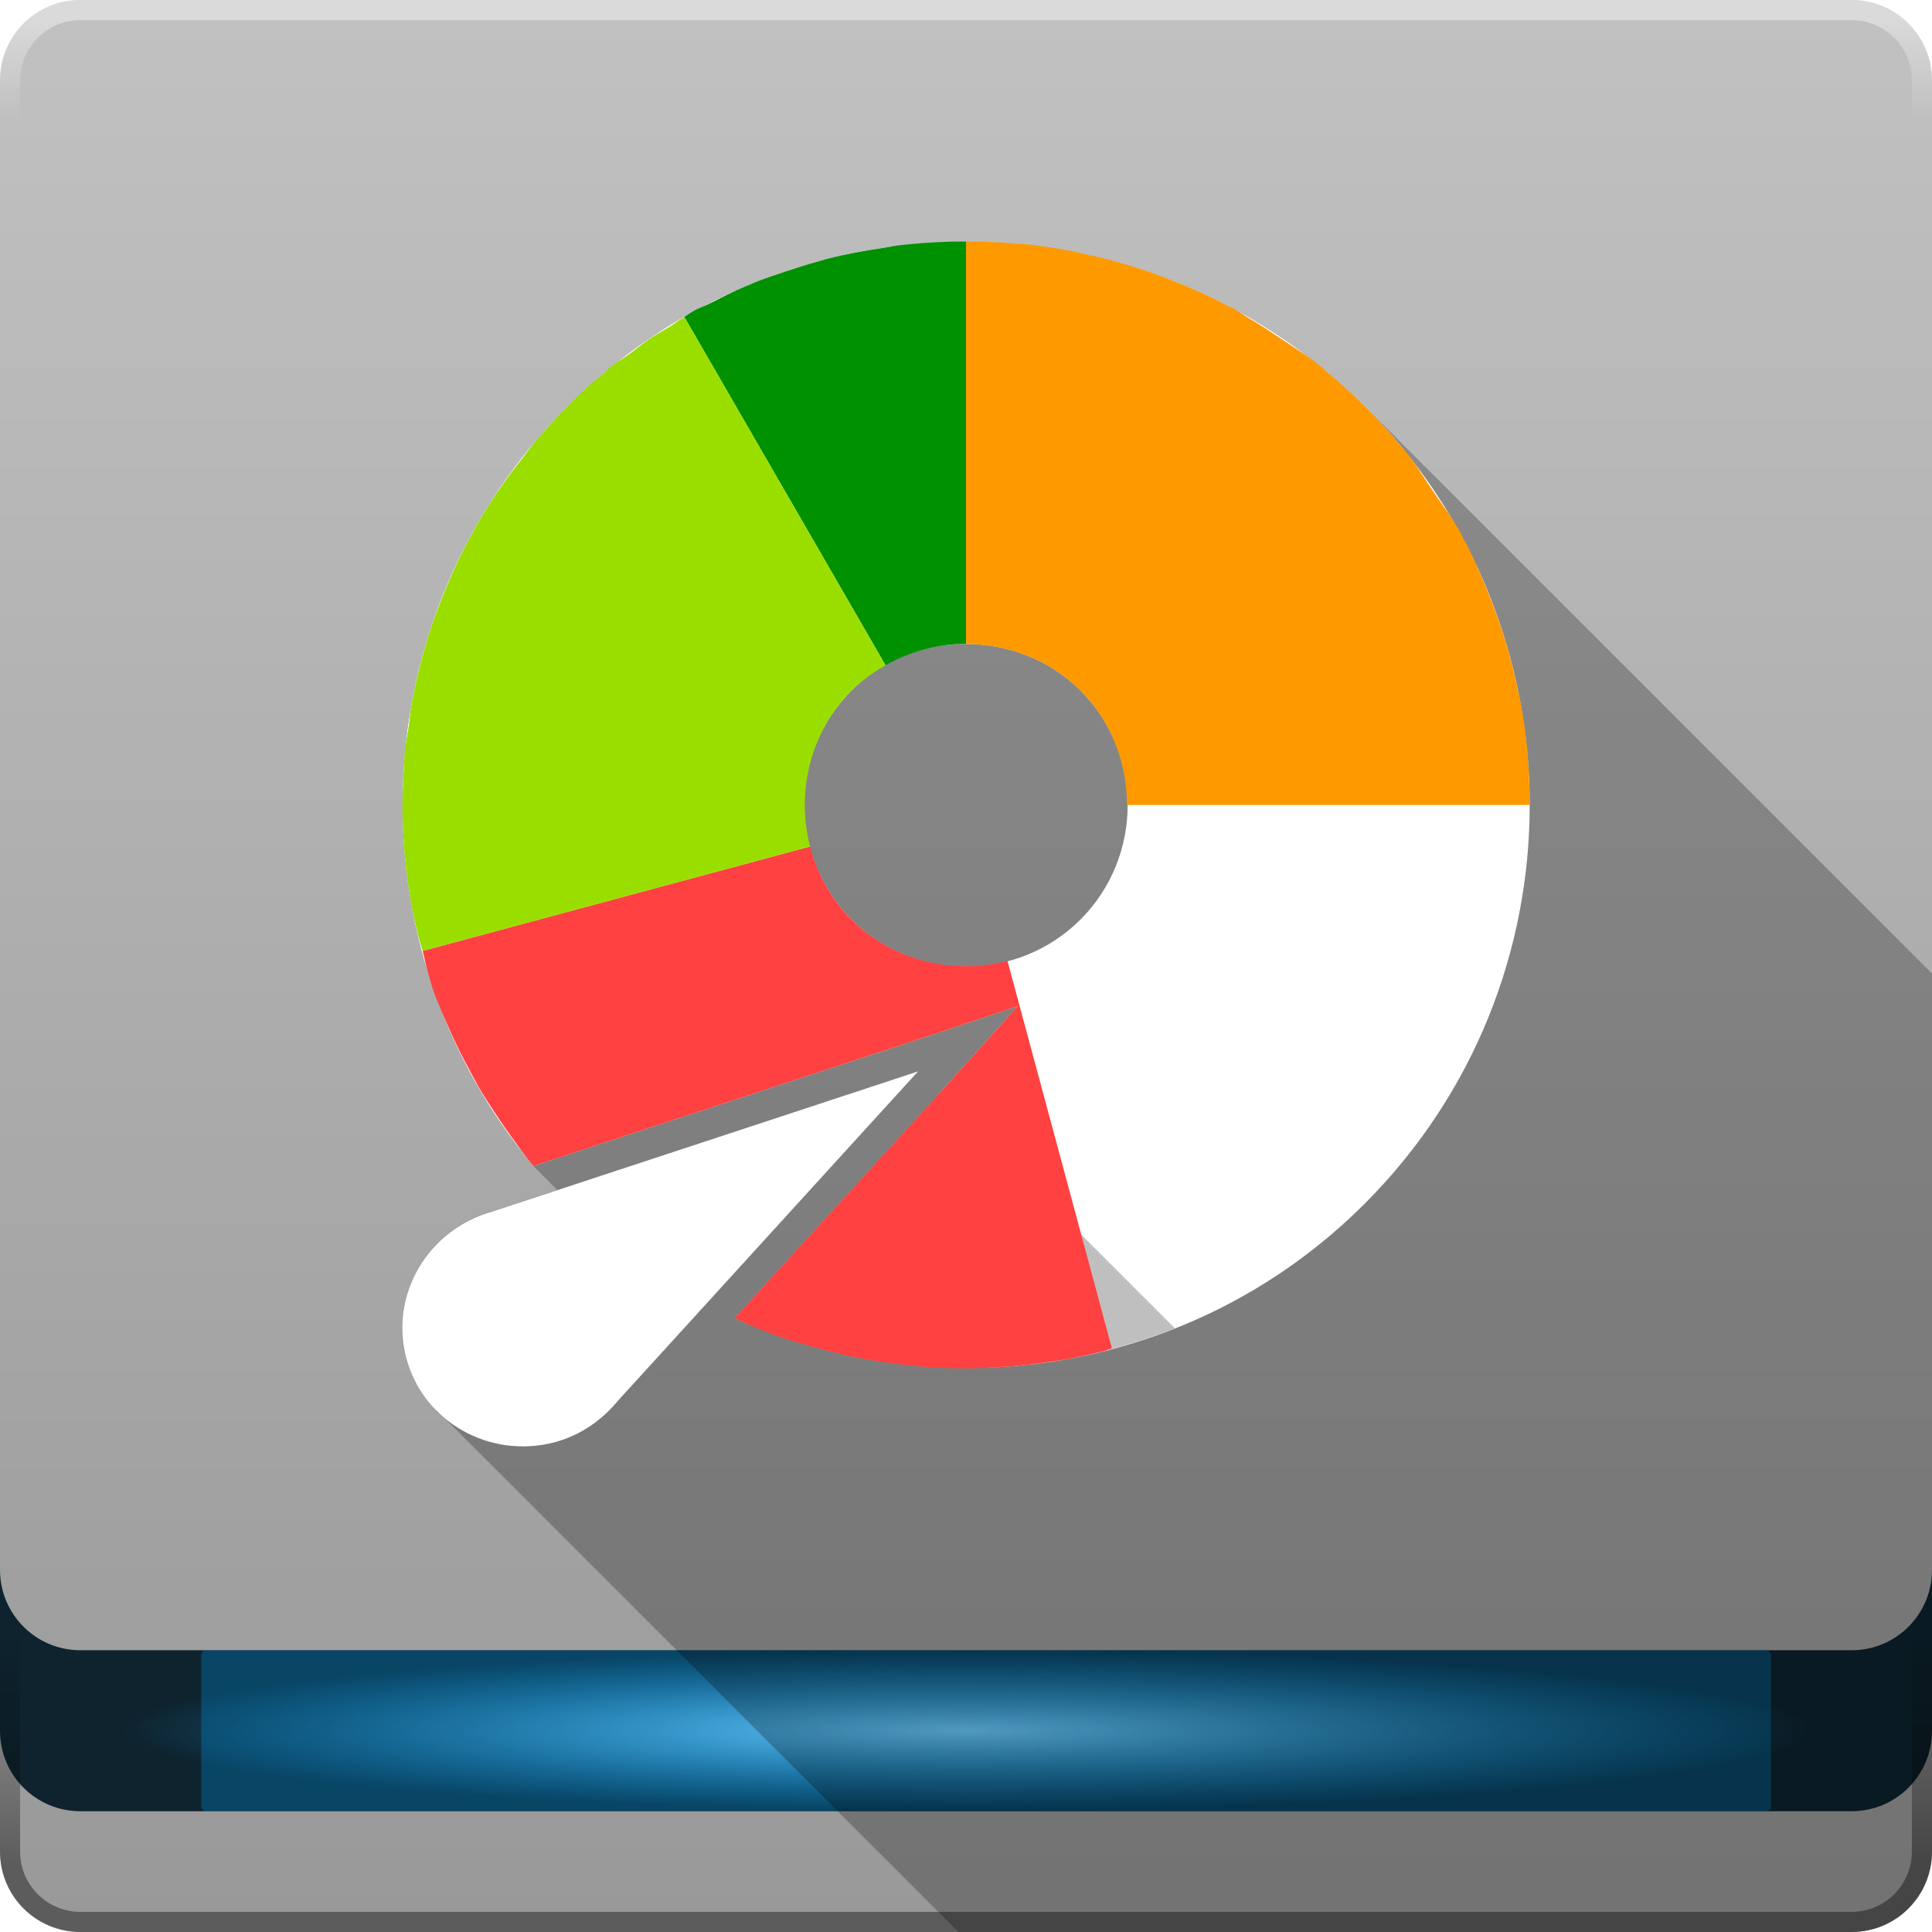 <svg xmlns:rdf="http://www.w3.org/1999/02/22-rdf-syntax-ns#" xmlns="http://www.w3.org/2000/svg" height="48" width="48" version="1.1" xmlns:cc="http://creativecommons.org/ns#" xmlns:xlink="http://www.w3.org/1999/xlink" xmlns:dc="http://purl.org/dc/elements/1.1/">
 <defs>
  <linearGradient id="linearGradient12443" y2="3" gradientUnits="userSpaceOnUse" y1=".5" x2="27.5" x1="27.5">
   <stop stop-color="#fff" offset="0"/>
   <stop stop-color="#fff" stop-opacity="0" offset="1"/>
  </linearGradient>
  <radialGradient id="radialGradient3914" gradientUnits="userSpaceOnUse" cy="43" cx="24" gradientTransform="matrix(1 0 0 .095 0 38.905)" r="21">
   <stop stop-color="#6dccff" offset="0"/>
   <stop stop-color="#19aeff" stop-opacity="0" offset="1"/>
  </radialGradient>
  <linearGradient id="linearGradient3922" y2="1052.1" gradientUnits="userSpaceOnUse" x2="23.158" y1="1004.8" x1="23.158">
   <stop stop-color="#c1c1c1" offset="0"/>
   <stop stop-color="#999" offset="1"/>
  </linearGradient>
  <linearGradient id="linearGradient3973" y2="40.476" gradientUnits="userSpaceOnUse" y1="46.285" x2="26.528" x1="26.528">
   <stop offset="0"/>
   <stop stop-opacity="0" offset="1"/>
  </linearGradient>
  <filter id="filter3994-0" width="1.212" y="-1.032" x="-.106" height="3.064" color-interpolation-filters="sRGB">
   <feGaussianBlur stdDeviation="1.72"/>
  </filter>
  <filter id="filter3891" height="1.24" width="1.24" y="-.12" x="-.12">
   <feGaussianBlur stdDeviation="1.4"/>
  </filter>
  <clipPath id="clipPath3913" clipPathUnits="userSpaceOnUse">
   <path opacity=".25" style="color:#000000" d="m24 6c-3.583 0-7.173 1.36-9.906 4.094-5.168 5.167-5.445 13.374-0.844 18.875l0.594 0.594-1.594 0.531h-0.031c-1.601 0.447-2.546 2.085-2.125 3.656 0.047 0.174 0.113 0.343 0.188 0.5 0.026 0.055 0.065 0.104 0.094 0.156 0.018 0.033 0.043 0.062 0.062 0.094 0.094 0.155 0.194 0.305 0.312 0.438 0.035 0.039 0.056 0.088 0.094 0.125 0.057 0.058 0.126 0.104 0.188 0.156l12.78 12.781h22.188c1.108 0 2-0.892 2-2v-21.812l-14.094-14.094c-2.733-2.734-6.323-4.094-9.906-4.094z"/>
  </clipPath>
 </defs>
 <g transform="translate(0 -1004.4)">
  <path style="color:#000000" d="m2 1004.4h44c1.108 0 2 0.892 2 2v44c0 1.108-0.892 2-2 2h-44c-1.108 0-2-0.892-2-2v-44c0-1.108 0.892-2 2-2z" fill="url(#linearGradient3922)"/>
  <path style="color:#000000" d="m0 39v4c0 1.108 0.892 2 2 2h44c1.108 0 2-0.892 2-2v-4c0 1.108-0.892 2-2 2h-44c-1.108 0-2-0.892-2-2z" transform="translate(0 1004.4)" fill="#0e232e"/>
  <rect opacity=".6" style="color:#000000" ry=".125" height="4" filter="url(#filter3994-0)" width="39" y="1045.4" x="5" fill="#0084c8"/>
  <rect ry=".125" style="color:#000000" transform="translate(0 1004.4)" height="4" width="42" y="41" x="3" fill="url(#radialGradient3914)"/>
 </g>
 <g>
  <flowRoot style="word-spacing:0px;letter-spacing:0px" line-height="125%" xml:space="preserve" font-size="40px" transform="translate(-18.262 -1007.9)" font-family="sans-serif" fill="#000000"><flowRegion><rect y="6.634" width="57.629" x="-53.033" height="49.321"/></flowRegion><flowPara/></flowRoot>
  <path opacity=".25" style="color:#000000" d="m24 6c-3.583 0-7.173 1.36-9.906 4.094-5.168 5.167-5.445 13.374-0.844 18.875l0.594 0.593-1.594 0.532h-0.031c-1.601 0.446-2.546 2.085-2.125 3.656 0.046 0.174 0.113 0.343 0.187 0.5 0.026 0.055 0.065 0.104 0.094 0.156 0.018 0.033 0.043 0.062 0.063 0.094 0.093 0.155 0.193 0.305 0.312 0.438 0.035 0.039 0.056 0.087 0.094 0.124 0.057 0.058 0.125 0.104 0.187 0.157l12.781 12.781h22.188c1.108 0 2-0.892 2-2v-21.812l-14.094-14.094c-2.733-2.734-6.323-4.094-9.906-4.094z"/>
  <path opacity=".6" filter="url(#filter3891)" style="color:#000000" d="m24 6c-3.583 0-7.173 1.36-9.906 4.094-5.168 5.167-5.445 13.374-0.844 18.875l9.312-3.063 2.719-0.906-1.906 2.125-5.125 5.625c5.152 2.32 11.424 1.388 15.656-2.844 5.467-5.467 5.467-14.345 0-19.812-2.733-2.734-6.323-4.094-9.906-4.094zm0 10c1.024 0 2.063 0.375 2.844 1.156 1.562 1.562 1.562 4.125 0 5.688s-4.125 1.562-5.688 0-1.562-4.125 0-5.688c0.781-0.781 1.82-1.156 2.844-1.156z" clip-path="url(#clipPath3913)"/>
 </g>
 <g>
  <path style="color:#000000" d="m24 6c-3.583 0-7.173 1.36-9.906 4.094-5.168 5.167-5.445 13.374-0.844 18.875l9.312-3.063 2.719-0.906-1.906 2.125-5.125 5.625c5.152 2.32 11.424 1.388 15.656-2.844 5.467-5.467 5.467-14.345 0-19.812-2.733-2.734-6.323-4.094-9.906-4.094zm0 10c1.024 0 2.063 0.375 2.844 1.156 1.562 1.562 1.562 4.125 0 5.688s-4.125 1.562-5.688 0-1.562-4.125 0-5.688c0.781-0.781 1.82-1.156 2.844-1.156z" fill="#fff"/>
  <path style="color:#000000" d="m12.224 30.102c-1.601 0.447-2.55 2.073-2.129 3.644 0.424 1.581 2.077 2.517 3.696 2.083 0.647-0.173 1.175-0.559 1.567-1.034l7.45-8.176-10.554 3.475z" fill="#fff"/>
  <path opacity=".25" style="color:#000000" d="m23.344 27.156-5.094 5.594c3.461 1.559 7.423 1.642 10.938 0.25l-5.844-5.844z"/>
  <path style="color:#000000" d="m20.125 21.031l-9.625 2.594c0.055 0.205 0.092 0.423 0.156 0.625 0.033 0.103 0.059 0.21 0.094 0.312 0.125 0.365 0.282 0.708 0.438 1.063 0.16 0.365 0.338 0.71 0.531 1.063 0.062 0.114 0.121 0.23 0.187 0.343 0.119 0.205 0.247 0.397 0.375 0.594 0.131 0.2 0.265 0.399 0.407 0.594 0.183 0.252 0.363 0.512 0.562 0.75l9.312-3.063 2.719-0.906-1.906 2.125-5.125 5.625c0.322 0.145 0.639 0.287 0.969 0.406 0.33 0.12 0.663 0.219 1 0.313 0.336 0.094 0.69 0.181 1.031 0.25 0.9 0.181 1.804 0.277 2.719 0.281 0.283 0 0.559-0.014 0.843-0.031 0.465-0.028 0.94-0.081 1.407-0.157 0.072-0.011 0.147-0.018 0.219-0.031 0.342-0.059 0.661-0.134 1-0.219 0.064-0.016 0.123-0.045 0.187-0.062l-2.594-9.625c-1.337 0.346-2.834 0.009-3.875-1.031-0.521-0.522-0.858-1.143-1.031-1.813z" fill="#ff4141"/>
  <path style="color:#000000" d="m24 6v10c1.024 0 2.063 0.375 2.844 1.156s1.156 1.813 1.156 2.844h10c0-0.479-0.014-0.961-0.062-1.438-0.044-0.427-0.107-0.834-0.188-1.25-0.008-0.042-0.023-0.082-0.031-0.124-0.093-0.456-0.208-0.906-0.344-1.344-0.12-0.385-0.255-0.756-0.406-1.125-0.021-0.052-0.041-0.105-0.063-0.157-0.154-0.363-0.317-0.746-0.5-1.093-0.028-0.054-0.065-0.103-0.094-0.157-0.004-0.007 0.005-0.023 0-0.031-0.211-0.388-0.472-0.728-0.718-1.093-0.236-0.349-0.454-0.707-0.719-1.032-0.018-0.022-0.044-0.04-0.063-0.062-0.285-0.346-0.589-0.684-0.906-1-0.32-0.321-0.657-0.624-1-0.906-0.022-0.018-0.04-0.044-0.062-0.062-0.332-0.271-0.681-0.483-1.032-0.719-0.258-0.175-0.51-0.342-0.781-0.5-0.115-0.067-0.227-0.155-0.343-0.219-0.061-0.033-0.127-0.062-0.188-0.094-0.356-0.186-0.695-0.346-1.062-0.5-0.052-0.022-0.105-0.041-0.157-0.063-0.369-0.149-0.746-0.29-1.125-0.406-0.438-0.136-0.888-0.251-1.344-0.344-0.042-0.009-0.082-0.023-0.124-0.031-0.412-0.079-0.835-0.145-1.25-0.188-0.031-0.003-0.064 0.003-0.094 0-0.447-0.043-0.896-0.062-1.344-0.062z" fill="#f90"/>
  <path style="color:#000000" d="m24 6c-0.45 0-0.898 0.019-1.344 0.062-0.103 0.01-0.209 0.019-0.312 0.031-0.126 0.015-0.25 0.044-0.375 0.062-0.487 0.071-0.962 0.159-1.438 0.281-0.073 0.019-0.146 0.043-0.219 0.062-0.271 0.074-0.545 0.16-0.812 0.25-0.261 0.088-0.525 0.177-0.781 0.281-0.022 0.009-0.041 0.022-0.063 0.031-0.052 0.022-0.103 0.04-0.156 0.062-0.285 0.122-0.567 0.265-0.844 0.406-0.132 0.067-0.276 0.116-0.406 0.188-0.086 0.047-0.165 0.107-0.25 0.156l5 8.656c0.619-0.348 1.312-0.531 2-0.531v-10z" fill="#009100"/>
  <path style="color:#000000" d="m17 7.875c-0.131 0.076-0.247 0.171-0.375 0.25-0.153 0.095-0.318 0.18-0.469 0.281-0.172 0.116-0.334 0.252-0.5 0.375-0.164 0.122-0.339 0.213-0.5 0.344-0.033 0.027-0.06 0.066-0.094 0.094-0.123 0.103-0.254 0.205-0.374 0.312-0.186 0.165-0.356 0.327-0.532 0.5-0.021 0.021-0.041 0.042-0.062 0.063-0.154 0.153-0.293 0.31-0.438 0.468-0.094 0.104-0.19 0.207-0.281 0.313-0.156 0.181-0.293 0.376-0.437 0.563-0.106 0.136-0.213 0.266-0.313 0.406-0.184 0.257-0.365 0.512-0.531 0.781-0.198 0.32-0.392 0.665-0.563 1s-0.325 0.684-0.469 1.031c-0.134 0.328-0.266 0.665-0.374 1-0.12 0.367-0.224 0.749-0.313 1.125-0.059 0.251-0.112 0.498-0.156 0.75-0.03 0.164-0.039 0.335-0.063 0.5-0.027 0.197-0.074 0.396-0.094 0.594-0.015 0.157-0.02 0.311-0.031 0.469-0.023 0.358-0.035 0.701-0.031 1.062 0.005 0.383 0.026 0.772 0.062 1.156 0.031 0.322 0.072 0.647 0.126 0.969 0.01 0.063 0.019 0.125 0.031 0.188 0.043 0.241 0.1 0.479 0.156 0.719 0.034 0.145 0.086 0.292 0.125 0.437l9.625-2.594c-0.346-1.337-0.009-2.834 1.031-3.875 0.256-0.256 0.542-0.455 0.844-0.625l-5-8.656z" fill="#9ade00"/>
 </g>
 <g>
  <path opacity=".4" style="color:#000000" d="m2 0c-1.108 0-2 0.892-2 2v44c0 1.108 0.892 2 2 2h44c1.108 0 2-0.892 2-2v-44c0-1.108-0.892-2-2-2h-44zm0 0.5h44c0.831 0 1.5 0.669 1.5 1.5v44c0 0.831-0.669 1.5-1.5 1.5h-44c-0.831 0-1.5-0.669-1.5-1.5v-44c0-0.831 0.669-1.5 1.5-1.5z" fill="url(#linearGradient12443)"/>
  <path opacity=".4" style="color:#000000" d="m2 0c-1.108 0-2 0.892-2 2v44c0 1.108 0.892 2 2 2h44c1.108 0 2-0.892 2-2v-44c0-1.108-0.892-2-2-2h-44zm0 0.5h44c0.831 0 1.5 0.669 1.5 1.5v44c0 0.831-0.669 1.5-1.5 1.5h-44c-0.831 0-1.5-0.669-1.5-1.5v-44c0-0.831 0.669-1.5 1.5-1.5z" fill="url(#linearGradient3973)"/>
 </g>
</svg>

